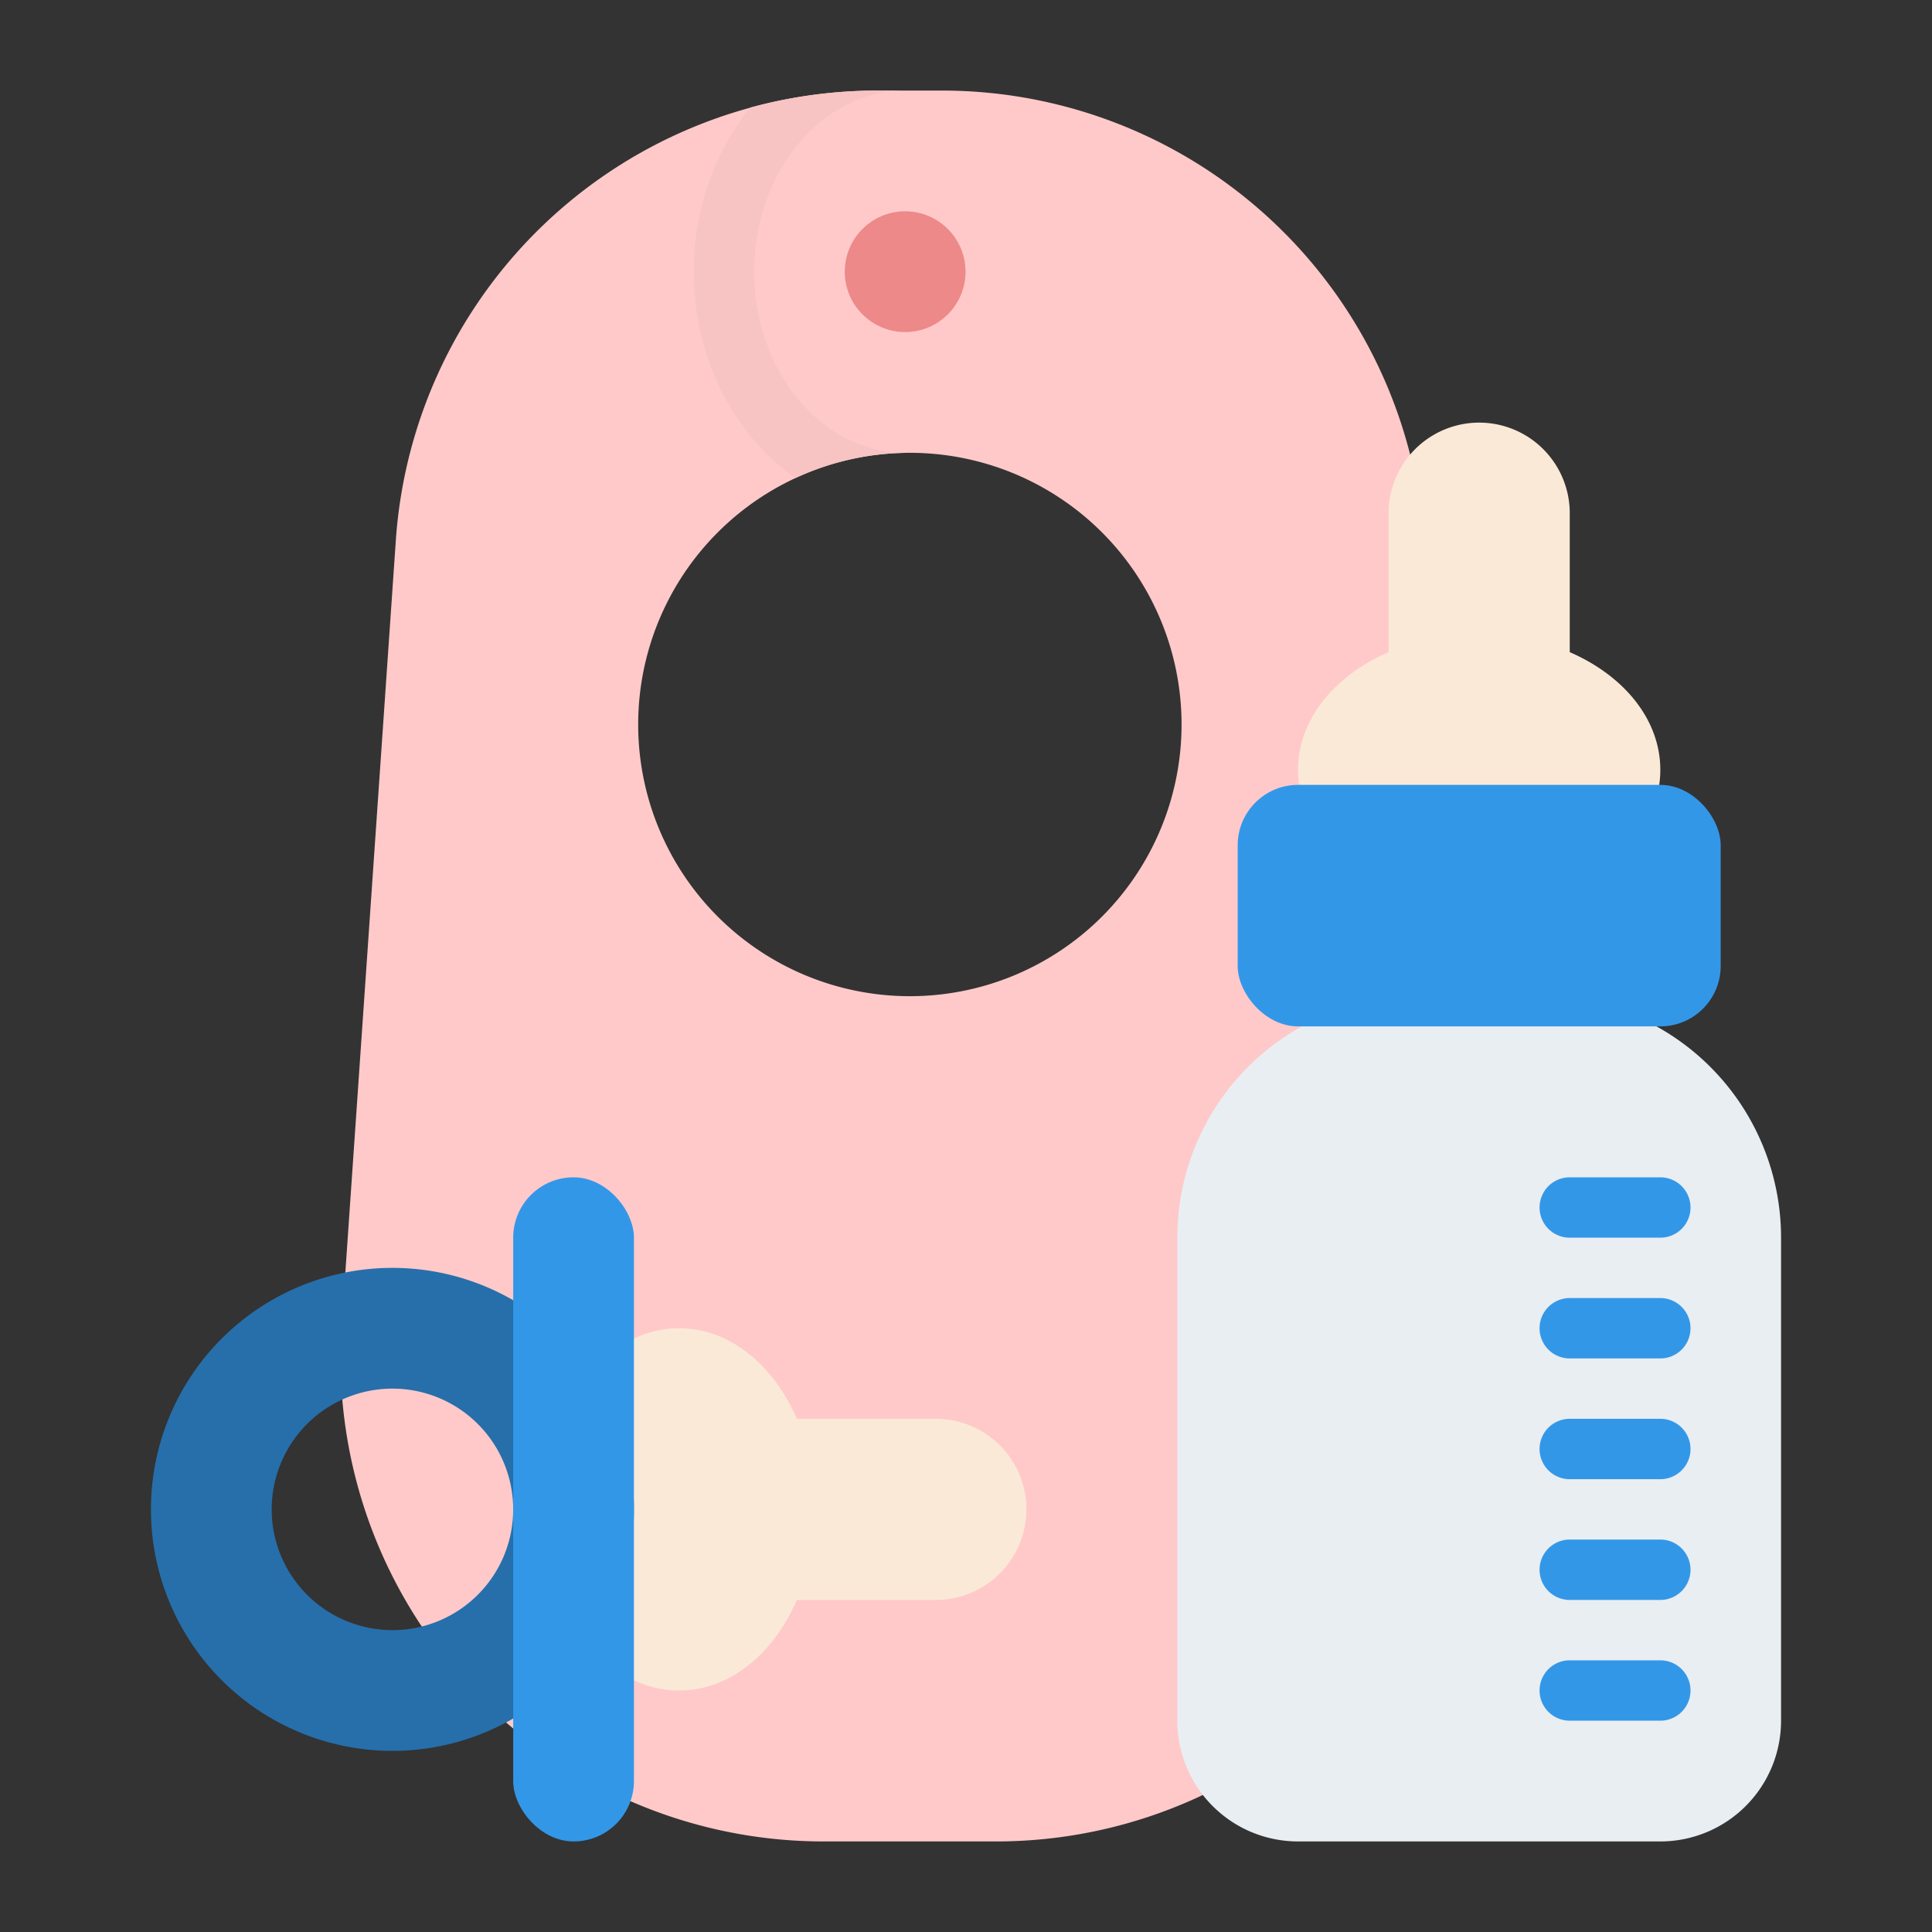 <svg id="Flat" height="512" viewBox="0 0 512 512" width="512" xmlns="http://www.w3.org/2000/svg"><rect x="0" y="0" width="512" height="512" fill="#333333" stroke="none"/><path d="m391.691 351.193-14.345-208a128 128 0 0 0 -127.697-119.193h-17.049a128 128 0 0 0 -127.7 119.193l-14.345 208a128 128 0 0 0 127.702 136.807h45.737a128 128 0 0 0 127.697-136.807zm-150.566-87.193a72 72 0 1 1 72-72 72 72 0 0 1 -72 72z" fill="#ffc9c9"/><path d="m240.26 120.01a71.633 71.633 0 0 0 -29.45 6.67c-16.13-11.24-26.93-31.55-26.93-54.68a69.023 69.023 0 0 1 14.95-43.49 128.111 128.111 0 0 1 33.77-4.51h7.28c-22.06 0-40 21.53-40 48s17.94 48 40 48c.13 0 .25 0 .38.01z" fill="#f7c3c3"/><circle cx="239.875" cy="72" fill="#ed8989" r="16"/><path d="m416 172.828v-36.828a24 24 0 0 0 -48 0v36.828c-14.343 6.226-24 17.849-24 31.172 0 19.882 21.49 36 48 36s48-16.118 48-36c0-13.323-9.657-24.946-24-31.172z" fill="#fbe9d8"/><path d="m376 264h32a64 64 0 0 1 64 64v128a32 32 0 0 1 -32 32h-96a32 32 0 0 1 -32-32v-128a64 64 0 0 1 64-64z" fill="#e9eef2"/><g fill="#3397e8"><path d="m440 328h-24a8 8 0 0 1 0-16h24a8 8 0 0 1 0 16z"/><path d="m440 360h-24a8 8 0 0 1 0-16h24a8 8 0 0 1 0 16z"/><path d="m440 392h-24a8 8 0 0 1 0-16h24a8 8 0 0 1 0 16z"/><path d="m440 424h-24a8 8 0 0 1 0-16h24a8 8 0 0 1 0 16z"/><path d="m440 456h-24a8 8 0 0 1 0-16h24a8 8 0 0 1 0 16z"/></g><path d="m211.172 424h36.828a24 24 0 0 0 0-48h-36.828c-6.226-14.343-17.849-24-31.172-24-19.882 0-36 21.49-36 48s16.118 48 36 48c13.323 0 24.946-9.657 31.172-24z" fill="#fbe9d8"/><path d="m104 336a64 64 0 1 0 64 64 64 64 0 0 0 -64-64zm0 96a32 32 0 1 1 32-32 32 32 0 0 1 -32 32z" fill="#266fab"/><rect fill="#3397e8" height="176" rx="16" width="32" x="136" y="312"/><rect fill="#3397e8" height="64" rx="16" width="128" x="328" y="208"/></svg>